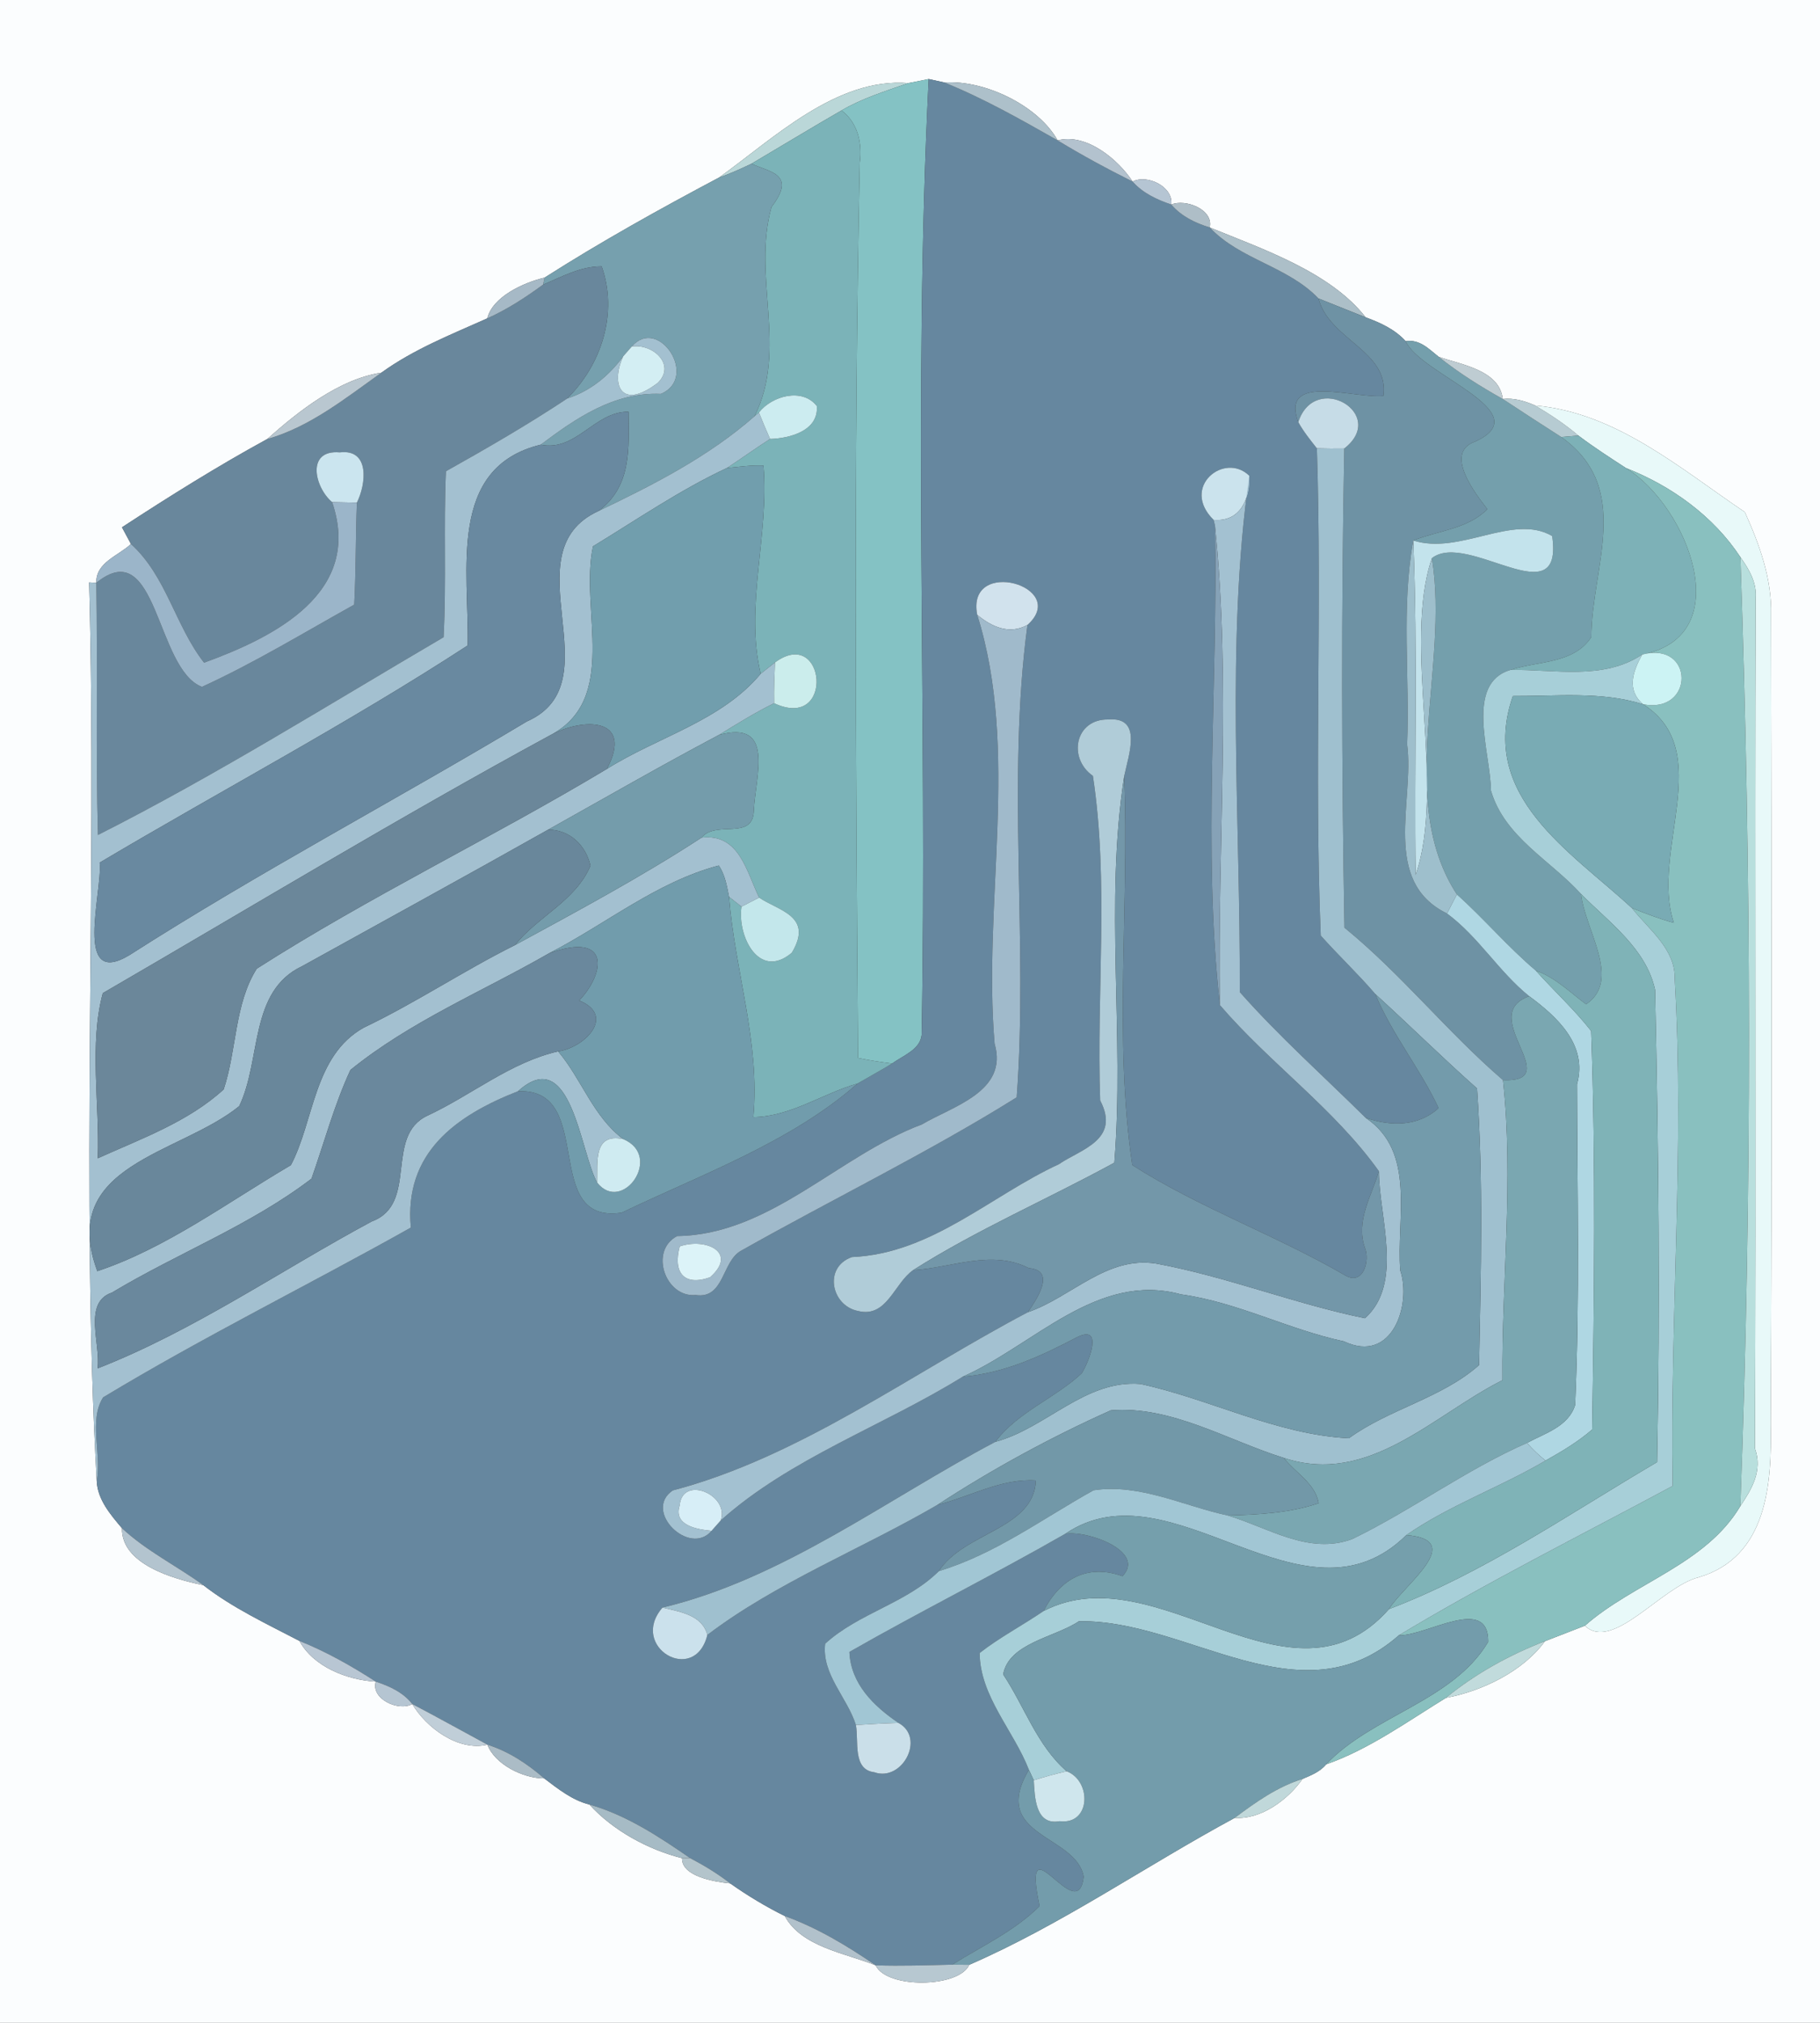 <?xml version="1.0" encoding="UTF-8" ?>
<!DOCTYPE svg PUBLIC "-//W3C//DTD SVG 1.1//EN" "http://www.w3.org/Graphics/SVG/1.1/DTD/svg11.dtd">
<svg width="225pt" height="250pt" viewBox="0 0 225 250" version="1.1" xmlns="http://www.w3.org/2000/svg">
<rect x="0" y="0" width="225" height="250" fill="#333333" stroke="none"/>
<g id="#fbfdfeff">
<path fill="#fbfdfe" opacity="1.00" d=" M 0.00 0.00 L 225.00 0.00 L 225.00 250.00 L 0.00 250.00 L 0.00 0.00 M 88.88 21.95 C 81.58 25.82 74.24 29.90 67.33 34.31 C 64.69 34.94 60.91 36.67 60.24 39.35 C 55.77 41.35 51.14 43.17 47.15 46.06 C 41.91 46.85 36.85 50.86 33.04 54.26 C 26.92 57.60 20.93 61.35 15.08 65.17 C 15.36 65.69 15.92 66.71 16.19 67.23 C 14.64 68.70 11.83 69.50 11.91 72.03 L 11.02 71.98 C 12.01 108.72 9.97 147.80 11.96 183.02 C 12.05 185.32 13.66 187.19 15.08 188.87 C 14.99 193.28 21.31 195.12 25.14 195.91 C 28.77 198.73 32.96 200.68 37.02 202.80 C 38.75 206.00 42.92 207.63 46.46 207.83 C 45.82 209.98 49.29 211.55 50.97 210.60 C 52.69 213.52 56.67 216.48 60.26 215.62 C 61.15 218.02 64.63 219.79 67.28 219.79 C 68.99 221.08 70.74 222.49 72.87 223.02 C 75.81 226.26 80.16 228.60 84.32 229.65 C 84.25 231.89 88.28 232.57 90.28 232.77 C 92.42 234.28 94.68 235.64 97.02 236.80 C 99.09 240.62 104.50 241.38 108.25 242.89 C 109.63 245.82 118.57 245.67 119.82 242.83 C 131.17 237.90 141.67 230.59 152.64 224.67 C 155.90 224.89 159.23 222.42 161.02 219.86 C 162.07 219.41 163.21 218.97 163.95 218.05 C 169.23 216.21 174.00 212.75 178.75 209.84 C 183.25 209.00 188.31 206.54 191.00 202.83 C 192.64 202.19 194.29 201.56 195.93 200.92 C 199.38 204.20 205.40 196.10 209.98 194.94 C 218.50 192.44 219.05 183.38 218.91 175.99 C 219.09 142.66 219.01 109.33 218.95 76.00 C 219.07 71.54 217.51 67.28 215.71 63.29 C 207.72 57.90 199.76 50.98 189.79 50.12 C 188.52 49.56 187.18 49.16 185.78 49.31 C 185.37 45.73 180.63 45.07 177.86 44.10 C 176.65 43.14 175.50 41.89 173.78 42.17 C 172.45 40.71 170.65 39.88 168.83 39.22 C 164.48 33.64 156.14 30.80 149.55 28.11 C 150.06 25.89 146.55 24.54 144.80 25.28 C 145.08 23.07 141.81 21.50 140.02 22.44 C 138.30 19.80 134.37 16.41 130.75 17.35 C 128.40 13.11 121.81 9.86 116.73 10.19 C 116.25 10.08 115.29 9.87 114.81 9.77 C 114.19 9.90 112.93 10.15 112.30 10.27 C 103.38 9.56 95.58 17.16 88.88 21.95 Z" />
</g>
<g id="#bad7d8ff">
<path fill="#bad7d8" opacity="1.00" d=" M 88.88 21.95 C 95.58 17.16 103.38 9.56 112.30 10.27 C 109.49 11.26 106.61 12.14 104.03 13.65 C 100.30 15.80 96.62 18.04 92.91 20.23 C 91.59 20.87 90.26 21.46 88.88 21.95 Z" />
</g>
<g id="#84c2c4ff">
<path fill="#84c2c4" opacity="1.00" d=" M 112.30 10.27 C 112.93 10.15 114.19 9.90 114.81 9.77 C 112.85 49.07 114.66 88.56 113.94 127.92 C 113.75 129.74 111.59 130.48 110.29 131.44 C 108.88 131.26 107.47 131.04 106.07 130.76 C 105.80 93.87 105.52 57.00 106.29 20.11 C 106.62 17.72 106.05 15.16 104.03 13.65 C 106.61 12.14 109.49 11.26 112.30 10.27 Z" />
</g>
<g id="#66879fff">
<path fill="#66879f" opacity="1.00" d=" M 114.81 9.77 C 115.29 9.87 116.25 10.08 116.73 10.19 C 121.61 12.16 126.18 14.76 130.75 17.35 C 133.76 19.19 136.86 20.86 140.02 22.44 C 141.28 23.87 143.02 24.67 144.80 25.28 C 146.04 26.73 147.75 27.56 149.55 28.11 C 153.31 32.11 159.20 32.90 163.00 36.89 C 164.33 42.04 171.80 43.36 171.02 48.93 C 167.36 49.28 158.23 46.01 160.50 52.17 C 161.14 53.33 161.98 54.37 162.80 55.41 C 163.45 75.48 162.46 95.57 163.28 115.63 C 165.47 118.09 167.88 120.35 170.02 122.85 C 172.09 127.84 175.57 132.07 177.85 136.95 C 175.31 139.26 171.91 139.22 168.83 138.15 C 163.62 133.00 158.13 128.10 153.27 122.61 C 153.37 101.45 151.50 79.46 154.44 58.79 C 151.37 55.81 145.90 60.18 150.03 64.25 L 150.20 64.94 C 150.60 84.59 148.64 104.86 150.81 124.22 C 156.97 131.40 164.98 137.05 170.47 144.75 C 169.56 147.83 167.59 150.86 168.72 154.16 C 169.41 155.77 168.54 158.91 166.33 157.64 C 157.81 152.68 148.16 149.24 139.98 143.99 C 137.67 128.34 139.63 111.87 138.98 95.92 C 139.56 93.18 141.27 88.56 137.00 88.92 C 132.91 88.85 131.97 93.70 135.11 95.89 C 137.11 108.96 135.54 122.68 136.01 136.00 C 138.56 140.90 133.58 142.04 130.91 143.88 C 122.41 147.81 115.14 154.94 105.32 155.36 C 101.77 156.60 102.75 161.39 106.10 162.03 C 109.64 162.90 110.54 158.61 112.88 156.98 C 117.69 156.69 122.57 154.38 127.20 156.73 C 130.62 157.00 128.14 160.61 127.08 162.17 C 112.63 169.77 98.86 180.08 83.17 184.20 C 79.43 186.75 85.25 192.42 87.97 189.19 C 88.25 188.87 88.82 188.23 89.10 187.91 C 97.69 180.22 109.20 176.23 119.03 170.14 C 124.11 169.73 128.75 167.58 133.18 165.25 C 136.46 163.65 134.63 168.30 133.73 169.73 C 130.41 172.83 125.84 174.48 123.06 178.19 C 109.56 185.32 96.77 195.13 81.90 198.68 C 77.70 203.53 85.89 208.35 87.45 202.06 C 95.96 195.59 106.52 191.44 115.90 185.98 C 119.94 184.97 123.79 182.69 128.06 182.97 C 127.83 189.00 119.16 189.36 116.07 194.17 C 112.06 198.15 106.18 199.34 102.01 203.14 C 101.56 206.92 104.73 209.77 105.81 213.19 C 106.19 215.13 105.35 218.71 108.09 219.03 C 111.52 220.26 114.47 214.78 111.07 212.93 C 108.01 210.85 105.18 208.11 105.01 204.16 C 113.81 199.13 122.90 194.61 131.70 189.56 C 134.45 189.10 141.69 191.74 138.77 194.80 C 134.44 193.23 131.04 195.14 129.02 199.10 C 126.41 200.88 123.60 202.35 121.11 204.29 C 121.15 209.65 125.32 213.88 127.20 218.73 C 122.27 227.01 133.03 226.70 133.97 231.93 C 133.25 238.48 126.15 224.34 128.52 235.58 C 125.40 238.67 121.40 240.51 117.72 242.81 C 114.56 242.88 111.41 243.00 108.25 242.89 C 104.73 240.48 101.05 238.26 97.02 236.80 C 94.68 235.64 92.42 234.28 90.28 232.77 C 88.73 231.57 87.06 230.55 85.32 229.64 C 81.45 226.97 77.43 224.32 72.87 223.02 C 70.74 222.49 68.99 221.08 67.28 219.79 C 65.21 217.99 62.89 216.46 60.26 215.62 C 57.16 213.95 54.09 212.23 50.97 210.60 C 49.84 209.15 48.16 208.39 46.46 207.83 C 43.46 205.90 40.34 204.13 37.02 202.80 C 32.96 200.68 28.77 198.73 25.14 195.91 C 21.83 193.51 18.10 191.68 15.08 188.87 C 13.66 187.19 12.05 185.32 11.96 183.02 C 12.59 179.81 10.93 175.55 12.75 172.70 C 25.13 165.22 38.17 158.80 50.79 151.72 C 49.94 142.51 56.30 137.90 64.05 134.86 C 73.82 134.45 66.72 151.40 76.86 149.87 C 86.77 145.12 97.77 141.17 106.02 133.91 C 107.44 133.08 108.89 132.30 110.29 131.44 C 111.59 130.48 113.75 129.74 113.94 127.92 C 114.66 88.56 112.85 49.07 114.81 9.77 M 120.81 75.99 C 126.08 92.72 121.48 111.53 122.96 128.99 C 124.69 134.91 117.73 136.73 113.98 138.96 C 103.63 142.84 95.18 152.61 83.72 152.76 C 80.22 154.58 82.26 160.39 86.00 160.05 C 89.56 160.59 89.24 155.85 91.63 154.57 C 102.93 148.19 114.70 142.48 125.69 135.62 C 127.12 116.27 124.44 96.54 127.02 77.24 C 132.34 72.46 119.40 68.77 120.81 75.99 Z" />
</g>
<g id="#adc0caff">
<path fill="#adc0ca" opacity="1.00" d=" M 116.73 10.19 C 121.81 9.86 128.40 13.11 130.75 17.35 C 126.18 14.76 121.61 12.16 116.73 10.19 Z" />
</g>
<g id="#7bb3b8ff">
<path fill="#7bb3b8" opacity="1.00" d=" M 92.91 20.23 C 96.62 18.04 100.30 15.80 104.03 13.65 C 106.05 15.16 106.62 17.72 106.29 20.11 C 105.52 57.00 105.80 93.87 106.07 130.76 C 107.47 131.04 108.88 131.26 110.29 131.44 C 108.89 132.30 107.44 133.08 106.02 133.91 C 101.68 135.16 97.75 138.00 93.13 138.07 C 93.99 128.79 90.84 119.98 90.13 110.84 C 90.51 111.14 91.29 111.75 91.67 112.05 C 91.12 115.69 93.84 121.18 97.89 117.75 C 100.63 113.19 96.20 112.55 93.85 110.93 C 92.26 107.66 91.39 102.98 86.73 103.52 C 88.53 101.31 93.11 103.96 93.19 100.15 C 93.41 95.83 95.82 88.93 88.88 90.83 C 91.11 89.46 93.35 88.07 95.70 86.91 C 103.27 90.44 102.08 77.26 95.81 81.87 C 95.36 82.22 94.48 82.92 94.04 83.27 C 92.04 74.89 95.12 66.11 94.38 57.54 C 92.88 57.47 91.38 57.70 89.89 57.83 C 91.67 56.65 93.41 55.41 95.20 54.25 C 97.62 54.18 101.23 53.25 100.98 50.18 C 99.18 47.88 95.44 48.92 93.82 50.98 L 93.27 51.45 C 97.44 43.18 92.96 34.21 95.38 25.57 C 98.60 21.40 94.94 21.25 92.91 20.23 Z" />
</g>
<g id="#b3c2ceff">
<path fill="#b3c2ce" opacity="1.00" d=" M 130.75 17.35 C 134.37 16.41 138.30 19.80 140.02 22.44 C 136.86 20.86 133.76 19.19 130.75 17.35 Z" />
</g>
<g id="#76a0aeff">
<path fill="#76a0ae" opacity="1.00" d=" M 88.88 21.95 C 90.26 21.46 91.59 20.87 92.91 20.23 C 94.94 21.25 98.60 21.40 95.38 25.57 C 92.96 34.21 97.44 43.18 93.27 51.45 C 87.63 56.41 80.77 59.92 74.02 63.14 C 78.09 60.07 77.74 55.46 77.70 50.89 C 73.50 50.83 71.25 55.86 66.84 54.96 C 71.25 51.66 75.91 48.44 81.70 48.68 C 86.44 46.68 81.42 38.98 78.10 42.83 C 77.84 43.13 77.32 43.73 77.05 44.03 C 75.30 46.44 72.98 48.33 70.12 49.25 C 74.39 45.05 76.42 38.64 74.38 32.92 C 71.78 32.91 69.47 34.20 67.14 35.18 L 67.33 34.31 C 74.24 29.90 81.58 25.82 88.88 21.95 Z" />
</g>
<g id="#b5c5d3ff">
<path fill="#b5c5d3" opacity="1.00" d=" M 140.02 22.44 C 141.81 21.50 145.08 23.07 144.80 25.28 C 143.02 24.67 141.28 23.87 140.02 22.44 Z" />
</g>
<g id="#aebec7ff">
<path fill="#aebec7" opacity="1.00" d=" M 144.80 25.28 C 146.55 24.54 150.06 25.89 149.55 28.11 C 147.75 27.56 146.04 26.73 144.80 25.28 Z" />
</g>
<g id="#acbfc8ff">
<path fill="#acbfc8" opacity="1.00" d=" M 149.55 28.11 C 156.14 30.80 164.48 33.64 168.83 39.22 C 166.88 38.45 164.95 37.66 163.00 36.89 C 159.20 32.90 153.31 32.11 149.55 28.11 Z" />
</g>
<g id="#69879cff">
<path fill="#69879c" opacity="1.00" d=" M 67.14 35.18 C 69.47 34.20 71.78 32.91 74.38 32.92 C 76.42 38.64 74.39 45.05 70.12 49.25 C 65.26 52.48 60.21 55.39 55.13 58.24 C 54.83 65.07 55.20 71.92 54.84 78.75 C 40.73 87.02 26.62 95.86 12.11 103.19 C 11.83 92.81 12.08 82.42 11.91 72.03 C 19.49 65.86 19.24 82.71 24.97 84.89 C 31.44 81.93 37.57 78.19 43.79 74.73 C 44.01 70.53 43.96 66.33 44.12 62.12 C 45.25 59.87 45.78 55.45 42.00 55.91 C 37.80 55.55 38.90 60.25 41.06 62.06 C 44.90 73.28 33.88 78.75 25.23 81.90 C 21.66 77.34 20.59 71.22 16.19 67.23 C 15.92 66.71 15.36 65.69 15.08 65.17 C 20.93 61.35 26.92 57.60 33.04 54.26 C 38.33 52.76 42.73 49.20 47.15 46.06 C 51.14 43.17 55.77 41.35 60.24 39.35 C 62.70 38.25 64.96 36.77 67.14 35.18 Z" />
</g>
<g id="#a6b9c6ff">
<path fill="#a6b9c6" opacity="1.00" d=" M 60.24 39.35 C 60.91 36.67 64.69 34.94 67.33 34.31 L 67.14 35.18 C 64.96 36.77 62.70 38.25 60.24 39.35 Z" />
</g>
<g id="#6e92a4ff">
<path fill="#6e92a4" opacity="1.00" d=" M 163.00 36.89 C 164.95 37.66 166.88 38.45 168.83 39.22 C 170.65 39.88 172.45 40.71 173.78 42.17 C 175.62 46.33 190.32 50.88 182.42 54.55 C 178.46 55.89 182.28 60.88 183.88 62.93 C 181.43 65.39 177.79 65.57 174.72 66.80 C 173.21 75.03 174.30 83.63 173.96 92.00 C 174.87 99.03 170.74 108.92 178.89 112.90 C 182.80 115.79 185.29 120.09 189.05 123.12 C 182.43 125.46 193.71 133.80 185.81 133.49 C 178.93 127.57 173.26 120.40 166.21 114.65 C 165.86 94.92 165.81 75.16 166.19 55.43 C 171.66 51.16 162.56 45.81 160.50 52.17 C 158.23 46.01 167.36 49.28 171.02 48.93 C 171.80 43.36 164.33 42.04 163.00 36.89 Z" />
</g>
<g id="#a3c0d0ff">
<path fill="#a3c0d0" opacity="1.00" d=" M 78.10 42.83 C 81.42 38.98 86.44 46.68 81.70 48.68 C 75.91 48.44 71.25 51.66 66.84 54.96 C 55.28 57.78 58.00 70.49 57.82 79.77 C 43.08 89.37 27.46 97.62 12.32 106.61 C 12.70 110.20 8.99 122.29 16.02 118.03 C 32.02 107.79 48.85 98.92 65.14 89.16 C 76.09 84.33 62.83 68.23 74.02 63.14 C 80.77 59.92 87.63 56.41 93.27 51.45 L 93.82 50.98 C 94.26 52.08 94.72 53.17 95.20 54.25 C 93.41 55.41 91.67 56.65 89.89 57.83 C 84.08 60.54 78.78 64.19 73.31 67.52 C 71.63 75.37 76.66 86.50 67.87 90.95 C 49.23 101.08 31.04 112.10 12.71 122.74 C 11.01 129.00 12.33 136.46 12.09 143.15 C 17.43 140.74 23.27 138.65 27.65 134.64 C 29.27 129.81 28.98 124.07 31.74 119.72 C 45.72 110.78 60.79 103.57 75.03 95.03 C 81.30 91.07 89.17 89.12 94.04 83.27 C 94.48 82.92 95.36 82.22 95.81 81.87 C 95.74 83.55 95.66 85.23 95.70 86.91 C 93.35 88.07 91.11 89.46 88.88 90.83 C 81.77 94.59 74.80 98.61 67.78 102.53 C 57.68 108.22 47.51 113.78 37.37 119.40 C 30.76 122.50 32.34 130.98 29.57 136.71 C 22.21 142.70 7.13 143.90 12.03 157.10 C 20.50 154.29 28.19 148.56 35.96 144.00 C 38.86 138.50 38.76 130.49 44.96 127.01 C 51.38 123.95 57.29 119.98 63.65 116.81 C 71.44 112.57 79.29 108.37 86.73 103.52 C 91.39 102.98 92.26 107.66 93.85 110.93 C 93.31 111.21 92.22 111.77 91.67 112.05 C 91.29 111.75 90.51 111.14 90.13 110.84 C 89.86 109.50 89.64 108.12 88.86 106.97 C 81.20 108.98 74.86 114.23 67.87 117.82 C 59.64 122.55 50.73 126.22 43.32 132.24 C 41.32 136.56 40.09 141.19 38.51 145.67 C 30.94 151.45 21.96 154.87 13.84 159.75 C 10.19 160.98 12.50 166.18 12.06 169.12 C 23.91 164.50 34.71 157.00 45.95 150.96 C 51.80 148.81 47.46 140.42 52.83 137.89 C 58.27 135.36 63.09 131.29 69.00 129.94 C 71.92 133.39 73.33 138.01 77.05 140.78 C 73.33 140.00 73.89 143.59 73.82 146.15 C 71.74 142.48 70.63 128.90 64.05 134.86 C 56.30 137.90 49.94 142.51 50.79 151.72 C 38.17 158.80 25.13 165.22 12.75 172.70 C 10.93 175.55 12.59 179.81 11.96 183.02 C 9.97 147.80 12.01 108.72 11.02 71.98 L 11.91 72.03 C 12.08 82.42 11.83 92.81 12.11 103.19 C 26.62 95.86 40.73 87.02 54.84 78.75 C 55.20 71.92 54.83 65.07 55.13 58.24 C 60.21 55.39 65.26 52.48 70.12 49.25 C 72.98 48.33 75.30 46.44 77.05 44.03 C 75.48 47.40 76.66 50.86 81.33 47.31 C 83.60 45.08 80.71 42.43 78.10 42.83 Z" />
</g>
<g id="#749facff">
<path fill="#749fac" opacity="1.00" d=" M 173.78 42.17 C 175.50 41.89 176.65 43.14 177.86 44.10 C 180.33 46.08 183.02 47.76 185.78 49.31 C 188.18 50.89 190.58 52.46 193.01 54.01 C 201.92 60.36 196.76 70.05 196.73 78.73 C 194.57 82.07 190.12 81.67 186.75 82.79 C 181.05 84.45 184.28 93.02 184.32 97.70 C 185.99 103.45 191.67 106.31 195.46 110.49 C 195.91 114.87 200.54 121.12 196.08 124.12 C 194.08 122.63 192.28 120.80 189.87 119.96 C 186.41 117.04 183.48 113.56 180.11 110.54 C 172.45 98.81 179.22 82.36 177.02 68.98 C 181.43 65.54 193.35 76.35 191.89 66.25 C 187.04 63.41 180.49 68.64 174.72 66.80 C 177.79 65.57 181.43 65.39 183.88 62.93 C 182.28 60.88 178.46 55.89 182.42 54.55 C 190.32 50.88 175.62 46.33 173.78 42.17 Z" />
</g>
<g id="#d3eef3ff">
<path fill="#d3eef3" opacity="1.00" d=" M 78.10 42.83 C 80.71 42.43 83.60 45.08 81.33 47.31 C 76.66 50.86 75.48 47.40 77.05 44.03 C 77.32 43.73 77.84 43.13 78.10 42.83 Z" />
</g>
<g id="#beccd2ff">
<path fill="#beccd2" opacity="1.00" d=" M 177.86 44.10 C 180.63 45.07 185.37 45.73 185.78 49.31 C 183.02 47.76 180.33 46.08 177.86 44.10 Z" />
</g>
<g id="#b9c7d0ff">
<path fill="#b9c7d0" opacity="1.00" d=" M 33.04 54.26 C 36.85 50.86 41.91 46.85 47.15 46.06 C 42.73 49.20 38.33 52.76 33.04 54.26 Z" />
</g>
<g id="#ccecf0ff">
<path fill="#ccecf0" opacity="1.00" d=" M 93.82 50.98 C 95.44 48.92 99.18 47.88 100.98 50.18 C 101.23 53.25 97.62 54.18 95.20 54.25 C 94.72 53.17 94.26 52.08 93.82 50.98 Z" />
</g>
<g id="#c6dce7ff">
<path fill="#c6dce7" opacity="1.00" d=" M 160.50 52.17 C 162.56 45.81 171.66 51.16 166.19 55.43 C 165.06 55.45 163.93 55.44 162.80 55.41 C 161.98 54.37 161.14 53.33 160.50 52.17 Z" />
</g>
<g id="#b6cbd2ff">
<path fill="#b6cbd2" opacity="1.00" d=" M 185.78 49.31 C 187.18 49.16 188.52 49.56 189.79 50.12 C 191.66 51.23 193.48 52.43 195.14 53.84 C 194.61 53.88 193.55 53.97 193.01 54.01 C 190.58 52.46 188.18 50.89 185.78 49.31 Z" />
</g>
<g id="#e8f9f9ff">
<path fill="#e8f9f9" opacity="1.00" d=" M 189.79 50.12 C 199.76 50.98 207.72 57.90 215.71 63.29 C 217.51 67.28 219.07 71.54 218.95 76.00 C 219.01 109.33 219.09 142.66 218.91 175.99 C 219.05 183.38 218.50 192.44 209.98 194.94 C 205.40 196.10 199.38 204.20 195.93 200.92 C 201.99 195.59 210.87 193.35 215.15 186.14 C 216.54 184.06 217.95 181.76 216.95 179.00 C 217.10 143.99 216.92 108.98 217.04 73.97 C 217.22 72.04 216.23 70.36 215.16 68.86 C 211.83 63.79 206.63 60.05 201.02 57.85 C 199.03 56.56 197.03 55.27 195.14 53.84 C 193.48 52.43 191.66 51.23 189.79 50.12 Z" />
</g>
<g id="#6989a0ff">
<path fill="#6989a0" opacity="1.00" d=" M 66.84 54.96 C 71.25 55.86 73.50 50.83 77.70 50.89 C 77.74 55.46 78.09 60.07 74.02 63.14 C 62.83 68.23 76.09 84.33 65.14 89.16 C 48.85 98.92 32.02 107.79 16.02 118.03 C 8.99 122.29 12.70 110.20 12.32 106.61 C 27.46 97.62 43.08 89.37 57.82 79.77 C 58.00 70.49 55.28 57.78 66.84 54.96 Z" />
</g>
<g id="#7db1b7ff">
<path fill="#7db1b7" opacity="1.00" d=" M 193.01 54.01 C 193.55 53.97 194.61 53.88 195.14 53.84 C 197.03 55.27 199.03 56.56 201.02 57.85 C 208.66 62.58 214.97 78.59 203.02 80.89 C 198.23 84.10 192.19 82.72 186.75 82.79 C 190.12 81.67 194.57 82.07 196.73 78.73 C 196.76 70.05 201.92 60.36 193.01 54.01 Z" />
</g>
<g id="#9fc0cfff">
<path fill="#9fc0cf" opacity="1.00" d=" M 162.80 55.41 C 163.93 55.44 165.06 55.45 166.19 55.43 C 165.81 75.16 165.86 94.92 166.21 114.65 C 173.26 120.40 178.93 127.57 185.81 133.49 C 187.15 145.81 185.64 158.23 185.74 170.58 C 177.11 174.93 169.22 183.67 158.71 180.18 C 151.80 178.03 144.78 173.69 137.33 174.30 C 129.94 177.61 122.69 181.55 115.90 185.98 C 106.52 191.44 95.96 195.59 87.45 202.06 C 86.80 199.57 84.01 199.19 81.90 198.68 C 96.77 195.13 109.56 185.32 123.06 178.19 C 129.34 176.50 134.15 170.49 140.98 171.04 C 149.65 172.92 157.81 177.30 166.76 177.75 C 171.74 174.13 178.24 172.80 182.85 168.71 C 183.08 157.32 183.39 145.89 182.60 134.52 C 178.32 130.72 174.25 126.70 170.02 122.85 C 167.88 120.35 165.47 118.09 163.28 115.63 C 162.46 95.57 163.45 75.48 162.80 55.41 Z" />
</g>
<g id="#cbe5efff">
<path fill="#cbe5ef" opacity="1.00" d=" M 41.06 62.06 C 38.90 60.25 37.80 55.55 42.00 55.91 C 45.78 55.45 45.25 59.87 44.12 62.12 C 43.36 62.11 41.83 62.08 41.06 62.06 Z" />
</g>
<g id="#719eadff">
<path fill="#719ead" opacity="1.00" d=" M 89.89 57.83 C 91.38 57.70 92.88 57.47 94.38 57.54 C 95.12 66.11 92.04 74.89 94.04 83.27 C 89.17 89.12 81.30 91.07 75.03 95.03 C 78.39 88.67 72.14 88.57 67.87 90.95 C 76.66 86.50 71.63 75.37 73.31 67.52 C 78.78 64.19 84.08 60.54 89.89 57.83 Z" />
</g>
<g id="#cbe3edff">
<path fill="#cbe3ed" opacity="1.00" d=" M 150.03 64.25 C 145.90 60.18 151.37 55.81 154.44 58.79 C 154.53 61.63 153.36 64.54 150.03 64.25 Z" />
</g>
<g id="#89c0bfff">
<path fill="#89c0bf" opacity="1.00" d=" M 201.02 57.85 C 206.63 60.05 211.83 63.79 215.16 68.86 C 216.51 107.88 216.62 147.13 215.15 186.14 C 210.87 193.35 201.99 195.59 195.93 200.92 C 194.29 201.56 192.64 202.19 191.00 202.83 C 186.61 204.53 182.39 206.85 178.75 209.84 C 174.00 212.75 169.23 216.21 163.95 218.05 C 169.67 212.00 179.63 210.25 183.98 202.91 C 184.04 197.05 176.32 202.22 172.94 202.10 C 183.96 195.48 195.46 189.73 206.78 183.65 C 206.44 162.75 208.26 141.83 207.04 120.97 C 207.13 117.27 203.83 114.88 201.75 112.23 C 203.45 112.90 205.16 113.57 206.93 114.05 C 203.98 105.23 212.22 92.82 203.13 87.04 C 209.50 88.27 209.49 79.19 203.02 80.89 C 214.97 78.59 208.66 62.58 201.02 57.85 Z" />
</g>
<g id="#a3c1d1ff">
<path fill="#a3c1d1" opacity="1.00" d=" M 154.44 58.79 C 151.50 79.46 153.37 101.45 153.27 122.61 C 158.13 128.10 163.62 133.00 168.83 138.15 C 175.12 142.37 172.60 150.56 173.11 157.02 C 174.51 161.19 172.14 168.63 166.15 165.78 C 159.30 164.32 153.00 160.94 146.00 159.97 C 135.66 157.13 127.80 166.26 119.03 170.14 C 109.20 176.23 97.69 180.22 89.10 187.91 C 90.23 184.75 84.35 182.24 84.02 186.07 C 83.22 188.54 86.20 189.03 87.97 189.19 C 85.25 192.42 79.43 186.75 83.17 184.20 C 98.86 180.08 112.63 169.77 127.08 162.17 C 132.46 160.31 136.79 155.21 142.91 156.16 C 151.69 157.78 160.03 161.14 168.75 162.92 C 173.56 158.59 170.47 150.37 170.47 144.75 C 164.98 137.05 156.97 131.40 150.81 124.22 C 150.49 104.51 152.23 84.47 150.20 64.94 L 150.03 64.25 C 153.36 64.54 154.53 61.63 154.44 58.79 Z" />
</g>
<g id="#9bb5c9ff">
<path fill="#9bb5c9" opacity="1.00" d=" M 41.06 62.06 C 41.83 62.08 43.36 62.11 44.12 62.12 C 43.96 66.33 44.01 70.53 43.79 74.73 C 37.57 78.19 31.44 81.93 24.97 84.89 C 19.24 82.71 19.49 65.86 11.91 72.03 C 11.83 69.50 14.64 68.70 16.19 67.23 C 20.59 71.22 21.66 77.34 25.23 81.90 C 33.88 78.75 44.90 73.28 41.06 62.06 Z" />
</g>
<g id="#86a2b7ff">
<path fill="#86a2b7" opacity="1.00" d=" M 150.20 64.94 C 152.23 84.47 150.49 104.51 150.81 124.22 C 148.64 104.86 150.60 84.59 150.20 64.94 Z" />
</g>
<g id="#c3e3ecff">
<path fill="#c3e3ec" opacity="1.00" d=" M 174.72 66.80 C 180.49 68.64 187.04 63.41 191.89 66.25 C 193.35 76.35 181.43 65.54 177.02 68.98 C 173.36 79.72 178.79 97.12 175.01 108.14 C 174.82 94.36 175.28 80.58 174.72 66.80 Z" />
</g>
<g id="#9ebfccff">
<path fill="#9ebfcc" opacity="1.00" d=" M 173.96 92.00 C 174.30 83.63 173.21 75.03 174.72 66.80 C 175.28 80.58 174.82 94.36 175.01 108.14 C 178.79 97.12 173.36 79.72 177.02 68.98 C 179.22 82.36 172.45 98.81 180.11 110.54 C 179.81 111.13 179.20 112.31 178.89 112.90 C 170.74 108.92 174.87 99.03 173.96 92.00 Z" />
</g>
<g id="#b8dfddff">
<path fill="#b8dfdd" opacity="1.00" d=" M 215.16 68.86 C 216.23 70.36 217.22 72.04 217.04 73.97 C 216.92 108.98 217.10 143.99 216.95 179.00 C 217.95 181.76 216.54 184.06 215.15 186.14 C 216.62 147.13 216.51 107.88 215.16 68.86 Z" />
</g>
<g id="#d1e2edff">
<path fill="#d1e2ed" opacity="1.00" d=" M 120.81 75.99 C 119.40 68.77 132.34 72.46 127.02 77.24 C 124.77 78.46 122.63 77.49 120.81 75.99 Z" />
</g>
<g id="#a0bacbff">
<path fill="#a0bacb" opacity="1.00" d=" M 120.81 75.99 C 122.63 77.49 124.77 78.46 127.02 77.24 C 124.44 96.54 127.12 116.27 125.69 135.62 C 114.70 142.48 102.93 148.19 91.63 154.57 C 89.24 155.85 89.56 160.59 86.00 160.05 C 82.26 160.39 80.22 154.58 83.72 152.76 C 95.18 152.61 103.63 142.84 113.98 138.96 C 117.73 136.73 124.69 134.91 122.96 128.99 C 121.48 111.53 126.08 92.72 120.81 75.99 M 84.03 154.04 C 83.19 157.20 84.49 159.02 87.78 157.86 C 91.27 154.79 87.27 152.94 84.03 154.04 Z" />
</g>
<g id="#cbedecff">
<path fill="#cbedec" opacity="1.00" d=" M 95.81 81.87 C 102.08 77.26 103.27 90.44 95.70 86.91 C 95.66 85.23 95.74 83.55 95.81 81.87 Z" />
</g>
<g id="#a7cfd8ff">
<path fill="#a7cfd8" opacity="1.00" d=" M 186.75 82.79 C 192.19 82.72 198.23 84.10 203.02 80.89 C 201.88 82.97 201.03 85.23 203.13 87.04 C 197.94 85.41 192.36 86.05 187.03 86.02 C 182.73 98.39 194.19 105.24 201.75 112.23 C 203.83 114.88 207.13 117.27 207.04 120.97 C 208.26 141.83 206.44 162.75 206.78 183.65 C 195.46 189.73 183.96 195.48 172.94 202.10 C 160.78 212.84 146.83 200.12 133.38 200.37 C 130.40 202.37 124.71 203.06 124.02 206.94 C 126.65 210.90 128.21 215.74 131.87 218.91 C 130.49 219.22 129.14 219.60 127.80 220.02 C 127.65 219.69 127.35 219.05 127.20 218.73 C 125.32 213.88 121.15 209.65 121.11 204.29 C 123.60 202.35 126.41 200.88 129.02 199.10 C 143.10 191.83 159.55 212.64 171.71 198.87 C 183.47 194.39 194.05 187.05 204.86 180.70 C 205.24 161.25 205.04 141.78 204.61 122.33 C 203.50 117.22 198.93 114.01 195.46 110.49 C 191.67 106.31 185.99 103.45 184.32 97.70 C 184.28 93.02 181.05 84.45 186.75 82.79 Z" />
</g>
<g id="#ccf3f4ff">
<path fill="#ccf3f4" opacity="1.00" d=" M 203.02 80.89 C 209.49 79.19 209.50 88.27 203.13 87.04 C 201.03 85.23 201.88 82.97 203.02 80.89 Z" />
</g>
<g id="#79abb4ff">
<path fill="#79abb4" opacity="1.00" d=" M 187.03 86.02 C 192.36 86.05 197.94 85.41 203.13 87.04 C 212.22 92.82 203.98 105.23 206.93 114.05 C 205.16 113.57 203.45 112.90 201.75 112.23 C 194.19 105.24 182.73 98.39 187.03 86.02 Z" />
</g>
<g id="#6b879aff">
<path fill="#6b879a" opacity="1.00" d=" M 67.87 90.95 C 72.14 88.57 78.39 88.67 75.03 95.03 C 60.79 103.57 45.72 110.78 31.74 119.72 C 28.98 124.07 29.27 129.81 27.65 134.64 C 23.27 138.65 17.43 140.74 12.09 143.15 C 12.33 136.46 11.01 129.00 12.71 122.74 C 31.04 112.10 49.23 101.08 67.87 90.95 Z" />
</g>
<g id="#b0ccd8ff">
<path fill="#b0ccd8" opacity="1.00" d=" M 135.11 95.89 C 131.97 93.70 132.91 88.85 137.00 88.92 C 141.27 88.56 139.56 93.18 138.98 95.92 C 136.53 111.71 139.04 127.82 137.76 143.70 C 129.53 148.20 120.81 151.95 112.88 156.98 C 110.54 158.61 109.64 162.90 106.10 162.03 C 102.75 161.39 101.77 156.60 105.32 155.36 C 115.14 154.94 122.41 147.81 130.91 143.88 C 133.58 142.04 138.56 140.90 136.01 136.00 C 135.54 122.68 137.11 108.96 135.11 95.89 Z" />
</g>
<g id="#749cabff">
<path fill="#749cab" opacity="1.00" d=" M 67.78 102.53 C 74.80 98.61 81.77 94.59 88.88 90.83 C 95.82 88.93 93.41 95.83 93.19 100.15 C 93.11 103.96 88.53 101.31 86.73 103.52 C 79.29 108.37 71.44 112.57 63.65 116.81 C 66.50 113.25 71.15 111.35 73.00 106.99 C 72.41 104.46 70.46 102.56 67.78 102.53 Z" />
</g>
<g id="#7397a9ff">
<path fill="#7397a9" opacity="1.00" d=" M 137.76 143.70 C 139.04 127.82 136.53 111.71 138.98 95.92 C 139.63 111.87 137.67 128.34 139.98 143.99 C 148.16 149.24 157.81 152.68 166.33 157.64 C 168.54 158.91 169.41 155.77 168.72 154.16 C 167.59 150.86 169.56 147.83 170.47 144.75 C 170.47 150.37 173.56 158.59 168.75 162.92 C 160.03 161.14 151.69 157.78 142.91 156.16 C 136.79 155.21 132.46 160.31 127.08 162.17 C 128.14 160.61 130.62 157.00 127.20 156.73 C 122.57 154.38 117.69 156.69 112.88 156.98 C 120.81 151.95 129.53 148.20 137.76 143.70 Z" />
</g>
<g id="#69879bff">
<path fill="#69879b" opacity="1.00" d=" M 37.37 119.40 C 47.51 113.78 57.68 108.22 67.78 102.53 C 70.46 102.56 72.41 104.46 73.00 106.99 C 71.15 111.35 66.50 113.25 63.65 116.81 C 57.29 119.98 51.38 123.95 44.96 127.01 C 38.76 130.49 38.86 138.50 35.96 144.00 C 28.19 148.56 20.50 154.29 12.03 157.10 C 7.13 143.90 22.21 142.70 29.57 136.71 C 32.34 130.98 30.76 122.50 37.37 119.40 Z" />
</g>
<g id="#719cacff">
<path fill="#719cac" opacity="1.00" d=" M 67.87 117.82 C 74.86 114.23 81.20 108.98 88.86 106.97 C 89.64 108.12 89.86 109.50 90.13 110.84 C 90.84 119.98 93.99 128.79 93.13 138.07 C 97.75 138.00 101.68 135.16 106.02 133.91 C 97.77 141.17 86.77 145.12 76.86 149.87 C 66.72 151.40 73.82 134.45 64.05 134.86 C 70.63 128.90 71.74 142.48 73.82 146.15 C 76.93 150.10 82.04 142.89 77.05 140.78 C 73.33 138.01 71.92 133.39 69.00 129.94 C 72.33 129.46 76.16 125.52 71.60 123.65 C 74.79 120.33 75.56 115.05 67.87 117.82 Z" />
</g>
<g id="#c3e7ebff">
<path fill="#c3e7eb" opacity="1.00" d=" M 91.67 112.05 C 92.22 111.77 93.31 111.21 93.85 110.93 C 96.20 112.55 100.63 113.19 97.89 117.75 C 93.84 121.18 91.12 115.69 91.67 112.05 Z" />
</g>
<g id="#afd7e3ff">
<path fill="#afd7e3" opacity="1.00" d=" M 178.89 112.90 C 179.20 112.31 179.81 111.13 180.11 110.54 C 183.48 113.56 186.41 117.04 189.87 119.96 C 192.12 122.47 194.63 124.76 196.71 127.42 C 197.29 143.82 197.08 160.26 196.83 176.68 C 195.08 178.19 193.08 179.39 191.07 180.51 C 190.23 179.85 189.47 179.12 188.78 178.33 C 190.99 177.13 193.90 176.32 194.73 173.64 C 195.31 160.44 194.99 147.21 194.96 134.00 C 196.32 129.13 192.46 125.64 189.05 123.12 C 185.29 120.09 182.80 115.79 178.89 112.90 Z" />
</g>
<g id="#7fb3b7ff">
<path fill="#7fb3b7" opacity="1.00" d=" M 195.46 110.49 C 198.93 114.01 203.50 117.22 204.61 122.33 C 205.04 141.78 205.24 161.25 204.86 180.70 C 194.05 187.05 183.47 194.39 171.71 198.87 C 173.49 195.92 181.40 190.33 173.86 189.72 C 179.23 186.00 185.46 183.82 191.07 180.51 C 193.08 179.39 195.08 178.19 196.83 176.68 C 197.08 160.26 197.29 143.82 196.71 127.42 C 194.63 124.76 192.12 122.47 189.87 119.96 C 192.28 120.80 194.08 122.63 196.08 124.12 C 200.54 121.12 195.91 114.87 195.46 110.49 Z" />
</g>
<g id="#6a889dff">
<path fill="#6a889d" opacity="1.00" d=" M 43.32 132.24 C 50.73 126.22 59.64 122.55 67.87 117.82 C 75.56 115.05 74.79 120.33 71.60 123.65 C 76.16 125.52 72.33 129.46 69.00 129.94 C 63.09 131.29 58.27 135.36 52.83 137.89 C 47.46 140.42 51.80 148.81 45.95 150.96 C 34.71 157.00 23.91 164.50 12.06 169.12 C 12.50 166.18 10.19 160.98 13.84 159.75 C 21.96 154.87 30.94 151.45 38.51 145.67 C 40.09 141.19 41.32 136.56 43.32 132.24 Z" />
</g>
<g id="#739babff">
<path fill="#739bab" opacity="1.00" d=" M 170.02 122.85 C 174.25 126.70 178.32 130.72 182.60 134.52 C 183.39 145.89 183.08 157.32 182.85 168.71 C 178.24 172.80 171.74 174.13 166.76 177.75 C 157.81 177.30 149.65 172.92 140.98 171.04 C 134.15 170.49 129.34 176.50 123.06 178.19 C 125.84 174.48 130.41 172.83 133.73 169.73 C 134.63 168.30 136.46 163.65 133.18 165.25 C 128.75 167.58 124.11 169.73 119.03 170.14 C 127.80 166.26 135.66 157.13 146.00 159.97 C 153.00 160.94 159.30 164.32 166.15 165.78 C 172.14 168.63 174.51 161.19 173.11 157.02 C 172.60 150.56 175.12 142.37 168.83 138.15 C 171.91 139.22 175.31 139.26 177.85 136.95 C 175.57 132.07 172.09 127.84 170.02 122.85 Z" />
</g>
<g id="#7aa7b1ff">
<path fill="#7aa7b1" opacity="1.00" d=" M 189.05 123.12 C 192.46 125.64 196.32 129.13 194.96 134.00 C 194.99 147.21 195.31 160.44 194.73 173.64 C 193.90 176.32 190.99 177.13 188.78 178.33 C 181.23 181.64 174.57 186.62 167.18 190.21 C 161.78 192.21 156.78 188.78 151.76 187.29 C 155.55 187.20 159.40 187.00 163.02 185.78 C 162.60 183.32 160.14 182.03 158.71 180.18 C 169.22 183.67 177.11 174.93 185.74 170.58 C 185.64 158.23 187.15 145.81 185.81 133.49 C 193.71 133.80 182.43 125.46 189.05 123.12 Z" />
</g>
<g id="#cfebf1ff">
<path fill="#cfebf1" opacity="1.00" d=" M 73.82 146.15 C 73.89 143.59 73.33 140.00 77.05 140.78 C 82.04 142.89 76.93 150.10 73.82 146.15 Z" />
</g>
<g id="#dcf3f8ff">
<path fill="#dcf3f8" opacity="1.00" d=" M 84.03 154.04 C 87.27 152.94 91.27 154.79 87.78 157.86 C 84.49 159.02 83.19 157.20 84.03 154.04 Z" />
</g>
<g id="#7298a8ff">
<path fill="#7298a8" opacity="1.00" d=" M 137.33 174.30 C 144.78 173.69 151.80 178.03 158.71 180.18 C 160.14 182.03 162.60 183.32 163.02 185.78 C 159.40 187.00 155.55 187.20 151.76 187.29 C 146.35 186.13 140.86 183.31 135.19 184.18 C 128.92 187.67 123.03 192.07 116.07 194.17 C 119.16 189.36 127.83 189.00 128.06 182.97 C 123.79 182.69 119.94 184.97 115.90 185.98 C 122.69 181.55 129.94 177.61 137.33 174.30 Z" />
</g>
<g id="#a1c6d4ff">
<path fill="#a1c6d4" opacity="1.00" d=" M 167.18 190.21 C 174.57 186.62 181.23 181.64 188.78 178.33 C 189.47 179.12 190.23 179.85 191.07 180.51 C 185.46 183.82 179.23 186.00 173.86 189.72 C 161.09 202.30 144.91 180.61 131.70 189.56 C 122.90 194.61 113.81 199.13 105.01 204.16 C 105.18 208.11 108.01 210.85 111.07 212.93 C 109.32 212.98 107.56 213.08 105.81 213.19 C 104.73 209.77 101.56 206.92 102.01 203.14 C 106.18 199.34 112.06 198.15 116.07 194.17 C 123.03 192.07 128.92 187.67 135.19 184.18 C 140.86 183.31 146.35 186.13 151.76 187.29 C 156.78 188.78 161.78 192.21 167.18 190.21 Z" />
</g>
<g id="#d7eef7ff">
<path fill="#d7eef7" opacity="1.00" d=" M 84.02 186.07 C 84.35 182.24 90.23 184.75 89.10 187.91 C 88.82 188.23 88.25 188.87 87.97 189.19 C 86.20 189.03 83.22 188.54 84.02 186.07 Z" />
</g>
<g id="#759facff">
<path fill="#759fac" opacity="1.00" d=" M 131.70 189.56 C 144.91 180.61 161.09 202.30 173.86 189.72 C 181.40 190.33 173.49 195.92 171.71 198.87 C 159.55 212.64 143.10 191.83 129.02 199.10 C 131.04 195.14 134.44 193.23 138.77 194.80 C 141.69 191.74 134.45 189.10 131.70 189.56 Z" />
</g>
<g id="#b3c4cfff">
<path fill="#b3c4cf" opacity="1.00" d=" M 15.08 188.87 C 18.10 191.68 21.83 193.51 25.14 195.91 C 21.31 195.12 14.99 193.28 15.08 188.87 Z" />
</g>
<g id="#cbe1ecff">
<path fill="#cbe1ec" opacity="1.00" d=" M 81.90 198.68 C 84.01 199.19 86.80 199.57 87.45 202.06 C 85.89 208.35 77.70 203.53 81.90 198.68 Z" />
</g>
<g id="#739cabff">
<path fill="#739cab" opacity="1.00" d=" M 133.38 200.37 C 146.83 200.12 160.78 212.84 172.94 202.10 C 176.32 202.22 184.04 197.05 183.98 202.91 C 179.63 210.25 169.67 212.00 163.95 218.05 C 163.21 218.97 162.07 219.41 161.02 219.86 C 157.90 220.83 155.22 222.74 152.64 224.67 C 141.67 230.59 131.17 237.90 119.82 242.83 C 119.29 242.82 118.25 242.82 117.72 242.81 C 121.40 240.51 125.40 238.67 128.52 235.58 C 126.15 224.34 133.25 238.48 133.97 231.93 C 133.03 226.70 122.27 227.01 127.20 218.73 C 127.35 219.05 127.65 219.69 127.80 220.02 C 127.93 222.07 127.97 225.64 131.00 225.08 C 134.87 225.56 134.98 220.10 131.87 218.91 C 128.21 215.74 126.65 210.90 124.02 206.94 C 124.71 203.06 130.40 202.37 133.38 200.37 Z" />
</g>
<g id="#b8c6d3ff">
<path fill="#b8c6d3" opacity="1.00" d=" M 37.02 202.80 C 40.34 204.13 43.46 205.90 46.46 207.83 C 42.92 207.63 38.75 206.00 37.02 202.80 Z" />
</g>
<g id="#c1dbdcff">
<path fill="#c1dbdc" opacity="1.00" d=" M 178.75 209.84 C 182.39 206.85 186.61 204.53 191.00 202.83 C 188.31 206.54 183.25 209.00 178.75 209.84 Z" />
</g>
<g id="#b5c5d2ff">
<path fill="#b5c5d2" opacity="1.00" d=" M 46.46 207.83 C 48.16 208.39 49.84 209.15 50.97 210.60 C 49.29 211.55 45.82 209.98 46.46 207.83 Z" />
</g>
<g id="#c0ced8ff">
<path fill="#c0ced8" opacity="1.00" d=" M 50.97 210.60 C 54.09 212.23 57.16 213.95 60.26 215.62 C 56.67 216.48 52.69 213.52 50.97 210.60 Z" />
</g>
<g id="#cadfe9ff">
<path fill="#cadfe9" opacity="1.00" d=" M 105.81 213.19 C 107.56 213.08 109.32 212.98 111.07 212.93 C 114.47 214.78 111.52 220.26 108.09 219.03 C 105.35 218.71 106.19 215.13 105.81 213.19 Z" />
</g>
<g id="#abbcc6ff">
<path fill="#abbcc6" opacity="1.00" d=" M 60.26 215.62 C 62.89 216.46 65.21 217.99 67.28 219.79 C 64.63 219.79 61.15 218.02 60.26 215.62 Z" />
</g>
<g id="#cfe6edff">
<path fill="#cfe6ed" opacity="1.00" d=" M 127.80 220.02 C 129.14 219.60 130.49 219.22 131.87 218.91 C 134.98 220.10 134.87 225.56 131.00 225.08 C 127.97 225.64 127.93 222.07 127.80 220.02 Z" />
</g>
<g id="#c0d8daff">
<path fill="#c0d8da" opacity="1.00" d=" M 152.64 224.67 C 155.22 222.74 157.90 220.83 161.02 219.86 C 159.23 222.42 155.90 224.89 152.64 224.67 Z" />
</g>
<g id="#a6bbc5ff">
<path fill="#a6bbc5" opacity="1.00" d=" M 72.87 223.02 C 77.43 224.32 81.45 226.97 85.32 229.64 L 84.32 229.65 C 80.16 228.60 75.81 226.26 72.87 223.02 Z" />
</g>
<g id="#b3c4cbff">
<path fill="#b3c4cb" opacity="1.00" d=" M 84.32 229.65 L 85.32 229.64 C 87.06 230.55 88.73 231.57 90.28 232.77 C 88.28 232.57 84.25 231.89 84.32 229.65 Z" />
</g>
<g id="#b1c1cbff">
<path fill="#b1c1cb" opacity="1.00" d=" M 97.02 236.80 C 101.05 238.26 104.73 240.48 108.25 242.89 C 104.50 241.38 99.09 240.62 97.02 236.80 Z" />
</g>
<g id="#b7c8d1ff">
<path fill="#b7c8d1" opacity="1.00" d=" M 108.25 242.89 C 111.41 243.00 114.56 242.88 117.72 242.81 C 118.25 242.82 119.29 242.82 119.82 242.83 C 118.57 245.67 109.63 245.82 108.25 242.89 Z" />
</g>
</svg>
